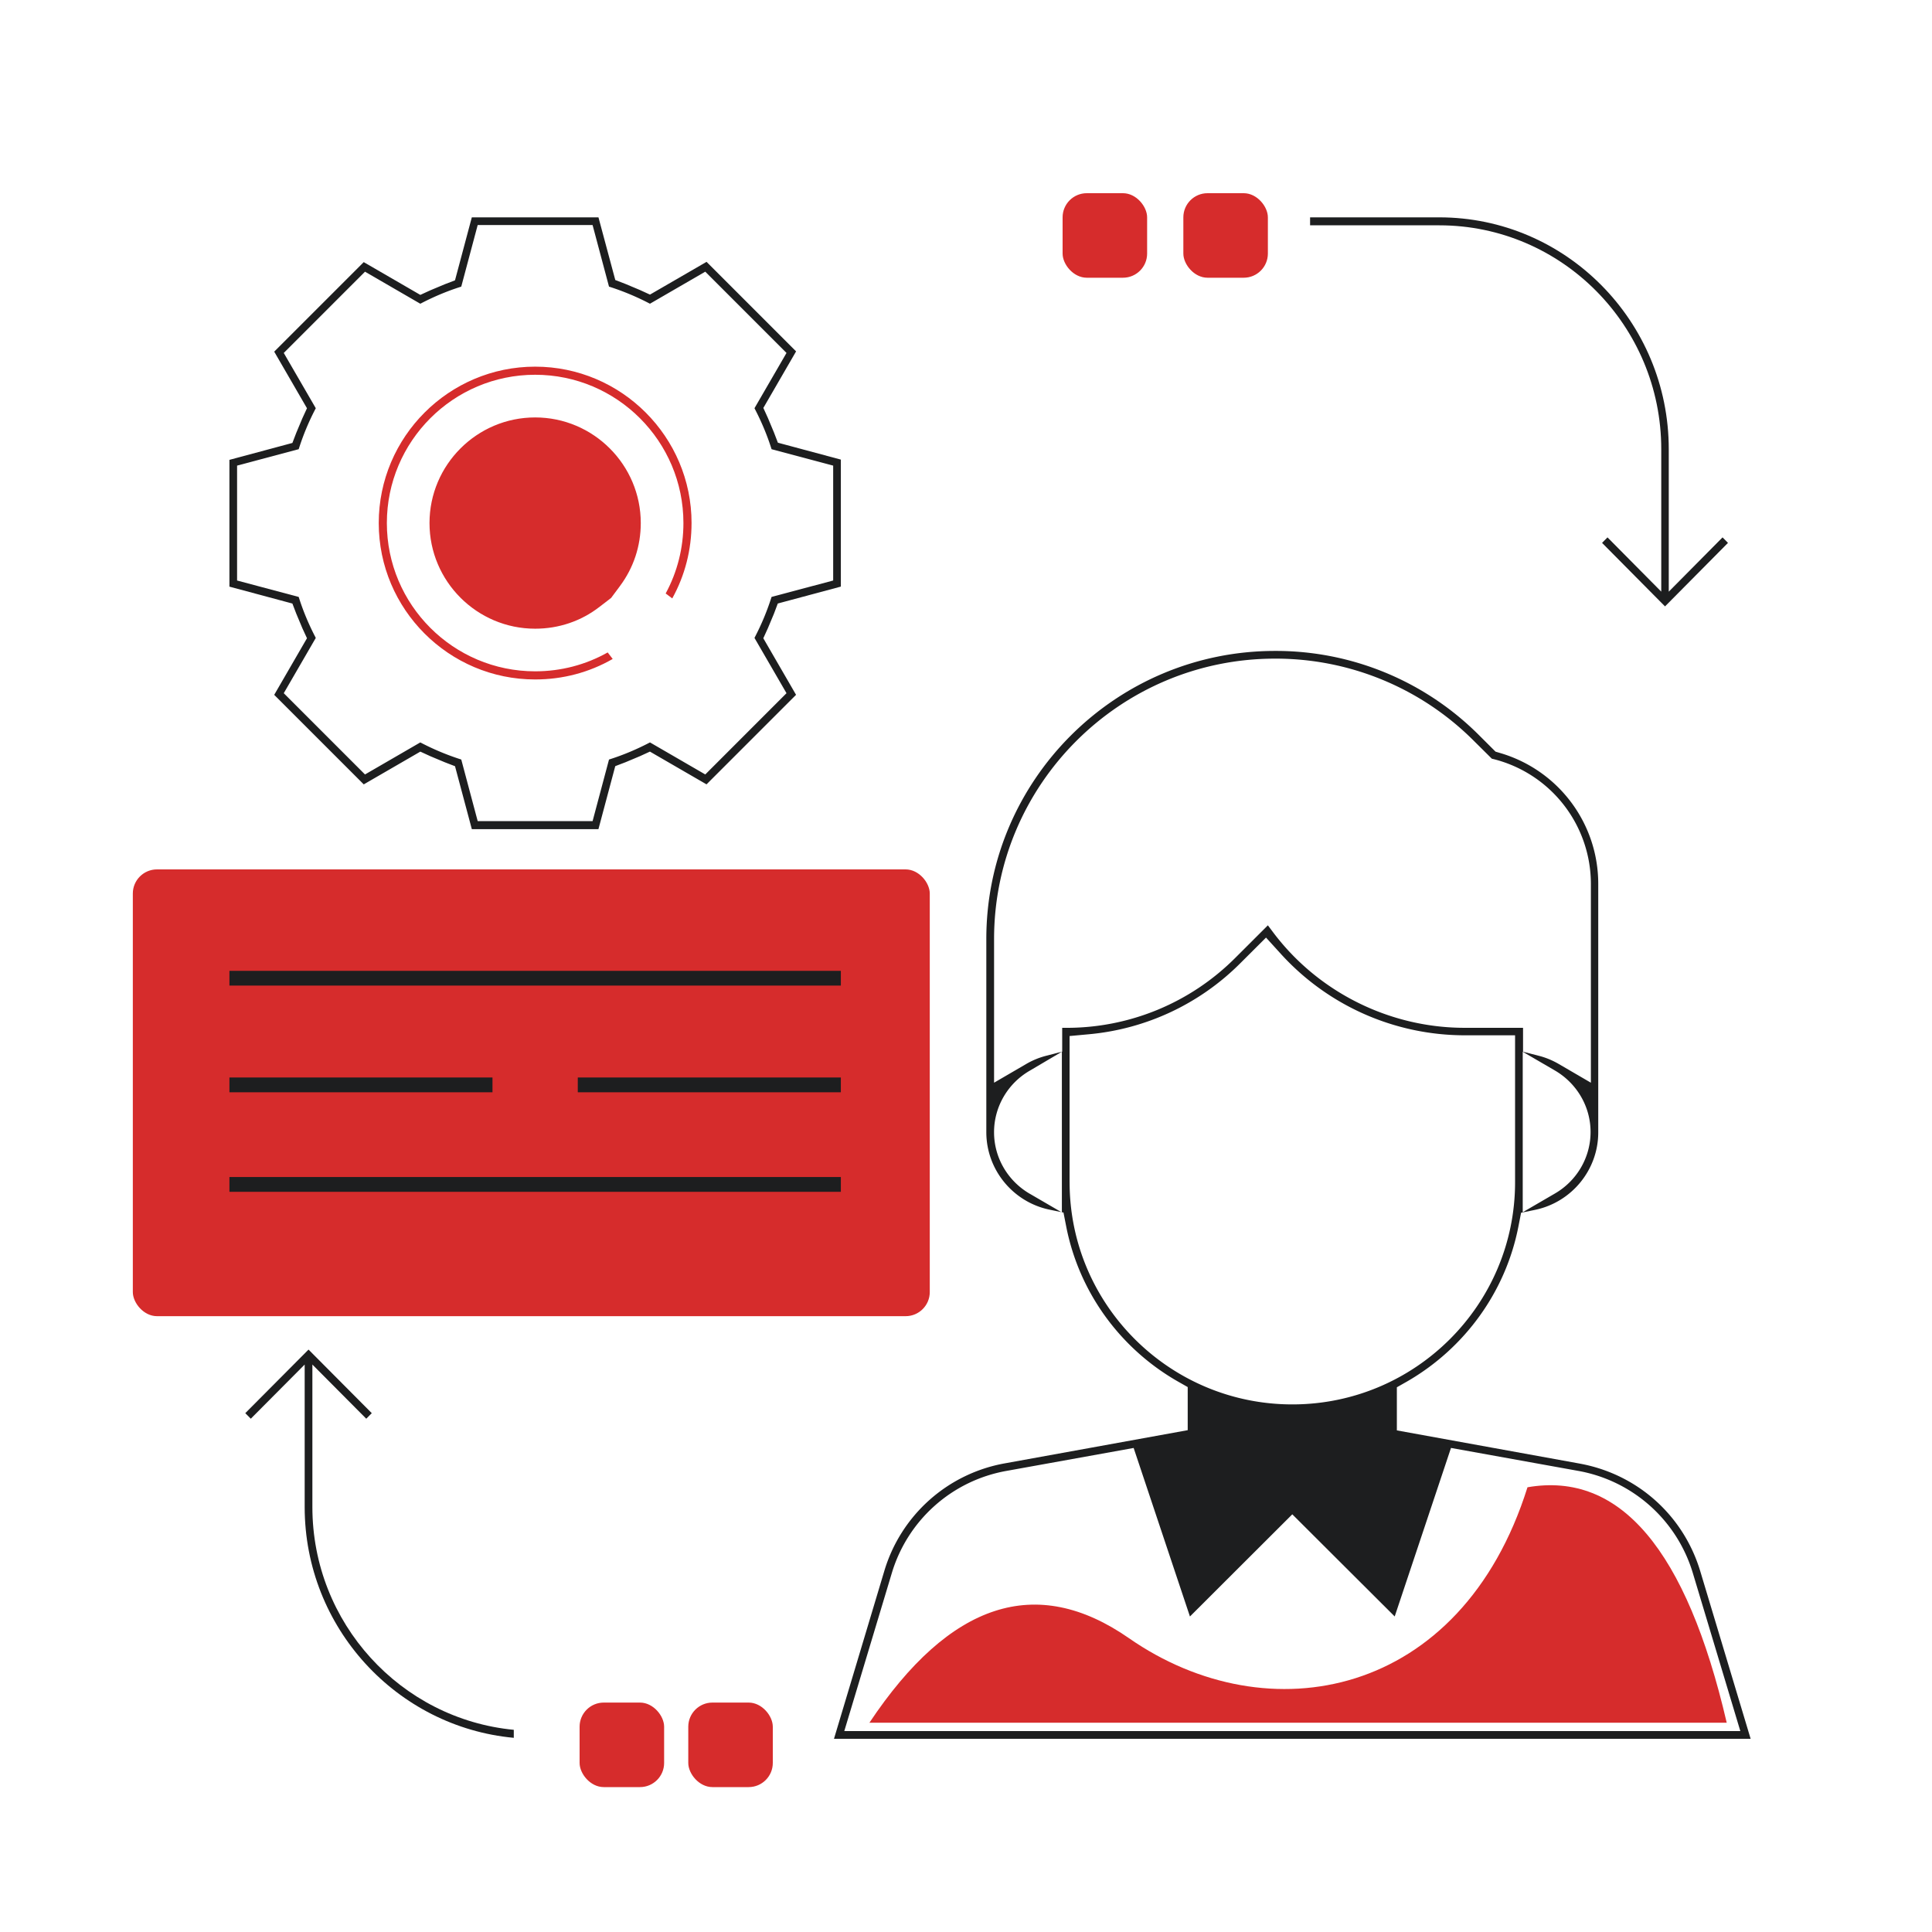 <svg xmlns="http://www.w3.org/2000/svg" width="160" height="160" fill="none" fill-rule="evenodd"><path fill="#fff" d="M0 0h160v160H0z"/><g fill-rule="nonzero"><rect fill="#d62c2c" x="11" y="72" width="66" height="37" rx="2"/><path d="M130.814 121.206l-15.132-2.747v-3.57l.88-.5c4.757-2.756 8.13-7.423 9.183-12.8l.225-1.154 1.15-.238c3.026-.625 5.24-3.303 5.24-6.42V73.2c0-5.008-3.282-9.395-8.08-10.825l-.427-.127-1.358-1.355a23.76 23.76 0 0 0-16.906-6.986c-13.18 0-23.906 10.7-23.906 23.85V93.76c0 3.116 2.213 5.794 5.24 6.42l1.15.238.226 1.153c1.055 5.4 4.428 10.06 9.182 12.8l.88.5v3.57l-15.132 2.745a12.76 12.76 0 0 0-9.994 8.914L69.067 144h75.913l-4.172-13.88c-1.395-4.636-5.22-8.047-9.993-8.913zm-4.708-34.103l2.655 1.545c1.815 1.056 2.963 2.98 2.963 5.1s-1.148 4.053-2.963 5.1l-2.655 1.545v-13.3zm-40.82 11.763c-1.815-1.056-2.963-2.98-2.963-5.1s1.148-4.053 2.963-5.1L87.94 87.1v13.308l-2.655-1.545zm2.655-11.77l-1.32.344a6.46 6.46 0 0 0-1.64.678l-2.656 1.547v-11.9c0-12.806 10.437-23.22 23.27-23.22a23.18 23.18 0 0 1 16.454 6.8l1.5 1.488.1.022a10.66 10.66 0 0 1 8.101 10.354v16.456l-2.656-1.547c-.52-.303-1.067-.53-1.637-.677l-1.325-.342v-1.98h-4.845c-6.206 0-12.13-2.953-15.85-7.906l-.437-.582-2.704 2.7a19.73 19.73 0 0 1-14.01 5.79h-.32v1.974zm.637 10.822V85.8l1.604-.148a20.32 20.32 0 0 0 12.543-5.889l2.122-2.117 1.245 1.37a20.59 20.59 0 0 0 15.172 6.723h4.208v12.168c0 10.153-8.275 18.4-18.446 18.4s-18.446-8.256-18.446-18.4zm31.588 21.994l10.534 1.9a12.14 12.14 0 0 1 9.497 8.473l3.93 13.076H69.92l3.933-13.074a12.13 12.13 0 0 1 9.497-8.473l10.534-1.9 4.662 13.957 8.477-8.462 8.48 8.46 4.662-13.958zm-50.53-71.35v-10.5l-5.215-1.4-.323-.843-.504-1.207-.377-.828 2.712-4.684-7.415-7.415-4.686 2.713-.83-.38-1.202-.504-.84-.323L49.562 18H39.074l-1.393 5.217-.842.322-1.2.503-.83.38-4.686-2.714-7.414 7.414 2.714 4.688-.382.83-.503 1.2-.323.843-5.215 1.4v10.5l5.215 1.4.323.843.503 1.2.382.83-2.714 4.688 7.415 7.415 4.686-2.713.83.38 1.202.504.84.323 1.393 5.213H49.56l1.393-5.217.842-.322 1.2-.503.83-.38 4.686 2.713 7.415-7.415-2.712-4.684.377-.828.502-1.2.32-.85 5.22-1.4zm-4.5 8.845l-6.728 6.73-4.58-2.654-.154.08c-1.013.52-2.046.953-3.074 1.285l-.164.053-1.36 5.1H39.56l-1.36-5.1-.17-.055a20.96 20.96 0 0 1-3.067-1.282l-.155-.08-4.58 2.654-6.728-6.73 2.652-4.578-.078-.153c-.522-1.015-.954-2.05-1.284-3.076l-.053-.165-5.103-1.36V38.56l5.103-1.36.053-.166a20.57 20.57 0 0 1 1.282-3.072l.08-.155L23.5 29.23l6.728-6.73 4.58 2.654.154-.08c1.013-.52 2.046-.953 3.074-1.285l.164-.053 1.36-5.1h9.515l1.36 5.1.17.055a20.96 20.96 0 0 1 3.067 1.282l.155.08 4.58-2.654 6.728 6.73-2.652 4.578.078.153c.522 1.015.954 2.05 1.284 3.076l.053.165L69 38.56v9.515l-5.103 1.36-.053.166a20.57 20.57 0 0 1-1.282 3.072l-.08.155 2.652 4.578z" fill="#1d1e1f"/><path d="M51.342 48.533c1.13-1.516 1.724-3.314 1.724-5.215 0-4.822-3.926-8.748-8.748-8.748s-8.748 3.926-8.748 8.748 3.926 8.748 8.748 8.748c1.954 0 3.8-.623 5.33-1.808l.96-.738.735-.986zm5.93-5.215c0-7.14-5.813-12.953-12.953-12.953s-12.953 5.813-12.953 12.953S37.177 56.27 44.318 56.27c2.292 0 4.48-.582 6.423-1.698l-.415-.54c-1.824 1.027-3.874 1.564-6.008 1.564-6.773 0-12.28-5.507-12.28-12.28s5.507-12.28 12.28-12.28 12.28 5.507 12.28 12.28c0 2.063-.505 4.053-1.47 5.834l.546.407c1.05-1.9 1.597-4.025 1.597-6.24z" fill="#d62c2c"/><path d="M138.2 49.006v-11.8C138.2 26.6 129.668 18 119.193 18h-10.697v.66h10.697c10.142 0 18.385 8.318 18.385 18.537v11.8l-4.452-4.493-.45.455 5.214 5.26 5.214-5.26-.45-.455-4.452 4.493zM25.87 124.804v-11.798l4.462 4.486.457-.46-5.238-5.266-5.238 5.266.457.46 4.462-4.486v11.798c0 9.986 7.623 18.215 17.318 19.115v-.663c-9.35-.896-16.68-8.83-16.68-18.452zM19 80.4v1.223h50.636V80.4zm0 17.076v1.223h50.636v-1.223zm0-8.243v1.223h21.785v-1.223zm28.85 0v1.223h21.785v-1.223zM100.252 18v1.223h1.223V18zM92 18v1.223h1.223V18zM50.206 143.4v1.223h1.223V143.4zm8.244 0v1.223h1.223V143.4z" fill="#1d1e1f"/><g fill="#d62c2c"><rect x="48" y="141" width="7" height="7" rx="2"/><rect x="57" y="141" width="7" height="7" rx="2"/><rect x="88" y="16" width="7" height="7" rx="2"/><rect x="98" y="16" width="7" height="7" rx="2"/><path d="M93.5 135.67c11.5 8 27.5 5 33-12.5 7.667-1.333 13.167 5.167 16.5 19.5H72c6.667-10 13.833-12.333 21.5-7z"/></g></g></svg>